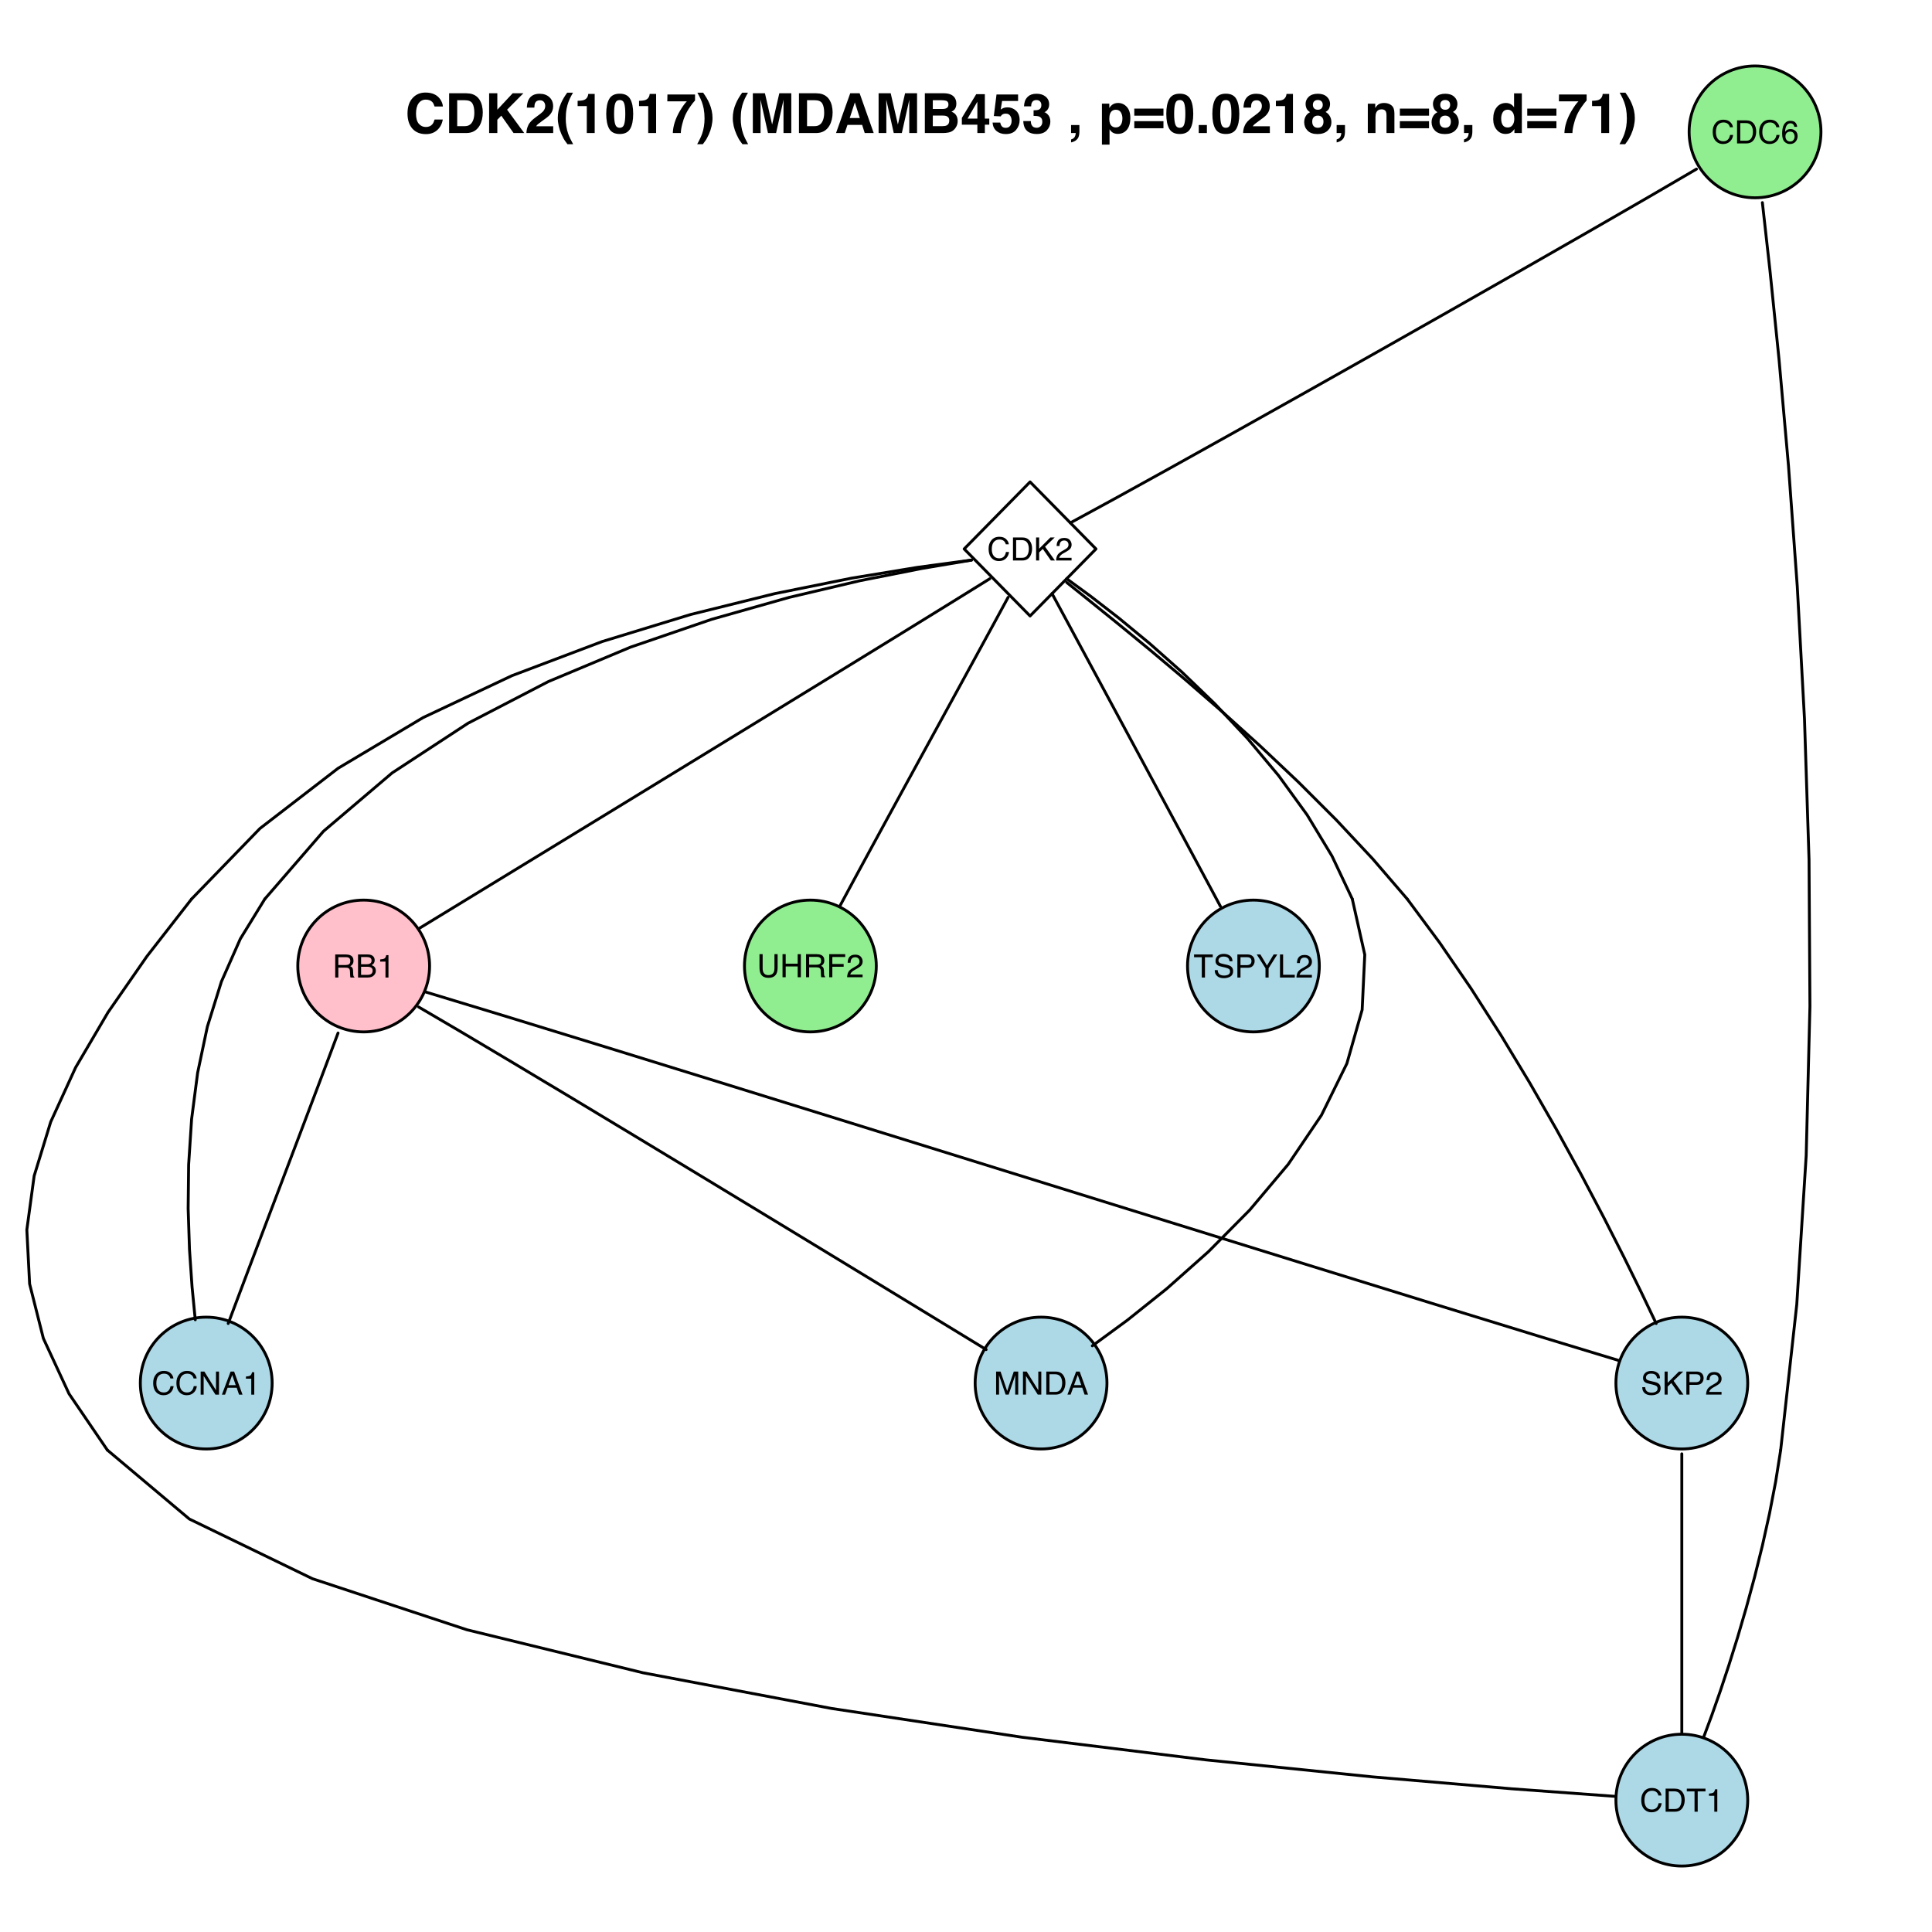 <?xml version="1.0" encoding="UTF-8"?>
<svg xmlns="http://www.w3.org/2000/svg" xmlns:xlink="http://www.w3.org/1999/xlink" width="504pt" height="504pt" viewBox="0 0 504 504" version="1.1">
<defs>
<g>
<symbol overflow="visible" id="glyph0-0">
<path style="stroke:none;" d="M 0.266 0 L 0.266 -6.016 L 5.047 -6.016 L 5.047 0 Z M 4.297 -0.75 L 4.297 -5.266 L 1.031 -5.266 L 1.031 -0.75 Z "/>
</symbol>
<symbol overflow="visible" id="glyph0-1">
<path style="stroke:none;" d="M 3.172 -6.188 C 3.93 -6.188 4.52 -5.984 4.938 -5.578 C 5.363 -5.18 5.602 -4.727 5.656 -4.219 L 4.859 -4.219 C 4.766 -4.602 4.582 -4.906 4.312 -5.125 C 4.039 -5.352 3.664 -5.469 3.188 -5.469 C 2.594 -5.469 2.113 -5.258 1.75 -4.844 C 1.383 -4.426 1.203 -3.789 1.203 -2.938 C 1.203 -2.227 1.363 -1.656 1.688 -1.219 C 2.02 -0.781 2.516 -0.562 3.172 -0.562 C 3.766 -0.562 4.223 -0.789 4.547 -1.25 C 4.711 -1.5 4.832 -1.82 4.906 -2.219 L 5.703 -2.219 C 5.629 -1.582 5.395 -1.051 5 -0.625 C 4.52 -0.102 3.875 0.156 3.062 0.156 C 2.363 0.156 1.781 -0.055 1.312 -0.484 C 0.688 -1.035 0.375 -1.898 0.375 -3.078 C 0.375 -3.961 0.609 -4.688 1.078 -5.25 C 1.578 -5.875 2.273 -6.188 3.172 -6.188 Z M 3.016 -6.188 Z "/>
</symbol>
<symbol overflow="visible" id="glyph0-2">
<path style="stroke:none;" d="M 2.953 -0.703 C 3.223 -0.703 3.445 -0.727 3.625 -0.781 C 3.945 -0.883 4.207 -1.086 4.406 -1.391 C 4.57 -1.641 4.688 -1.953 4.75 -2.328 C 4.789 -2.555 4.812 -2.77 4.812 -2.969 C 4.812 -3.707 4.66 -4.281 4.359 -4.688 C 4.066 -5.102 3.594 -5.312 2.938 -5.312 L 1.5 -5.312 L 1.5 -0.703 Z M 0.672 -6.016 L 3.109 -6.016 C 3.941 -6.016 4.586 -5.723 5.047 -5.141 C 5.453 -4.609 5.656 -3.926 5.656 -3.094 C 5.656 -2.457 5.535 -1.883 5.297 -1.375 C 4.867 -0.457 4.141 0 3.109 0 L 0.672 0 Z "/>
</symbol>
<symbol overflow="visible" id="glyph0-3">
<path style="stroke:none;" d="M 2.453 -5.891 C 3.109 -5.891 3.566 -5.719 3.828 -5.375 C 4.086 -5.039 4.219 -4.691 4.219 -4.328 L 3.484 -4.328 C 3.441 -4.555 3.375 -4.738 3.281 -4.875 C 3.094 -5.125 2.82 -5.25 2.469 -5.25 C 2.051 -5.25 1.723 -5.055 1.484 -4.672 C 1.242 -4.285 1.109 -3.738 1.078 -3.031 C 1.242 -3.281 1.457 -3.469 1.719 -3.594 C 1.945 -3.695 2.207 -3.75 2.5 -3.75 C 2.988 -3.75 3.414 -3.594 3.781 -3.281 C 4.156 -2.969 4.344 -2.5 4.344 -1.875 C 4.344 -1.344 4.164 -0.867 3.812 -0.453 C 3.469 -0.047 2.973 0.156 2.328 0.156 C 1.785 0.156 1.312 -0.051 0.906 -0.469 C 0.508 -0.883 0.312 -1.586 0.312 -2.578 C 0.312 -3.305 0.398 -3.926 0.578 -4.438 C 0.922 -5.406 1.547 -5.891 2.453 -5.891 Z M 2.406 -0.5 C 2.789 -0.5 3.078 -0.629 3.266 -0.891 C 3.461 -1.148 3.562 -1.457 3.562 -1.812 C 3.562 -2.113 3.473 -2.398 3.297 -2.672 C 3.129 -2.941 2.816 -3.078 2.359 -3.078 C 2.047 -3.078 1.77 -2.973 1.531 -2.766 C 1.289 -2.555 1.172 -2.238 1.172 -1.812 C 1.172 -1.445 1.281 -1.133 1.5 -0.875 C 1.719 -0.625 2.02 -0.5 2.406 -0.5 Z "/>
</symbol>
<symbol overflow="visible" id="glyph0-4">
<path style="stroke:none;" d="M 0.641 -6.016 L 1.438 -6.016 L 1.438 -3.078 L 4.375 -6.016 L 5.5 -6.016 L 2.984 -3.594 L 5.562 0 L 4.5 0 L 2.391 -3.016 L 1.438 -2.094 L 1.438 0 L 0.641 0 Z "/>
</symbol>
<symbol overflow="visible" id="glyph0-5">
<path style="stroke:none;" d="M 0.266 0 C 0.285 -0.508 0.383 -0.945 0.562 -1.312 C 0.75 -1.688 1.109 -2.031 1.641 -2.344 L 2.422 -2.797 C 2.773 -2.992 3.023 -3.164 3.172 -3.312 C 3.391 -3.539 3.5 -3.801 3.5 -4.094 C 3.5 -4.438 3.395 -4.707 3.188 -4.906 C 2.988 -5.113 2.719 -5.219 2.375 -5.219 C 1.875 -5.219 1.523 -5.023 1.328 -4.641 C 1.223 -4.43 1.164 -4.145 1.156 -3.781 L 0.406 -3.781 C 0.414 -4.289 0.508 -4.707 0.688 -5.031 C 1.008 -5.602 1.57 -5.891 2.375 -5.891 C 3.051 -5.891 3.539 -5.707 3.844 -5.344 C 4.156 -4.977 4.312 -4.57 4.312 -4.125 C 4.312 -3.656 4.148 -3.254 3.828 -2.922 C 3.629 -2.734 3.285 -2.5 2.797 -2.219 L 2.234 -1.906 C 1.961 -1.758 1.754 -1.617 1.609 -1.484 C 1.328 -1.242 1.148 -0.984 1.078 -0.703 L 4.297 -0.703 L 4.297 0 Z "/>
</symbol>
<symbol overflow="visible" id="glyph0-6">
<path style="stroke:none;" d="M 3.438 -3.266 C 3.82 -3.266 4.125 -3.336 4.344 -3.484 C 4.562 -3.641 4.672 -3.914 4.672 -4.312 C 4.672 -4.75 4.52 -5.039 4.219 -5.188 C 4.051 -5.27 3.828 -5.312 3.547 -5.312 L 1.547 -5.312 L 1.547 -3.266 Z M 0.734 -6.016 L 3.516 -6.016 C 3.984 -6.016 4.363 -5.945 4.656 -5.812 C 5.219 -5.562 5.5 -5.086 5.5 -4.391 C 5.5 -4.035 5.426 -3.742 5.281 -3.516 C 5.133 -3.285 4.926 -3.098 4.656 -2.953 C 4.895 -2.859 5.07 -2.734 5.188 -2.578 C 5.301 -2.422 5.367 -2.172 5.391 -1.828 L 5.422 -1.016 C 5.422 -0.785 5.438 -0.613 5.469 -0.5 C 5.52 -0.312 5.609 -0.191 5.734 -0.141 L 5.734 0 L 4.734 0 C 4.703 -0.051 4.676 -0.117 4.656 -0.203 C 4.645 -0.285 4.633 -0.441 4.625 -0.672 L 4.578 -1.688 C 4.555 -2.07 4.41 -2.332 4.141 -2.469 C 3.984 -2.539 3.738 -2.578 3.406 -2.578 L 1.547 -2.578 L 1.547 0 L 0.734 0 Z "/>
</symbol>
<symbol overflow="visible" id="glyph0-7">
<path style="stroke:none;" d="M 2.906 -3.469 C 3.25 -3.469 3.516 -3.52 3.703 -3.625 C 4.004 -3.77 4.156 -4.035 4.156 -4.422 C 4.156 -4.816 3.992 -5.082 3.672 -5.219 C 3.492 -5.301 3.227 -5.344 2.875 -5.344 L 1.422 -5.344 L 1.422 -3.469 Z M 3.172 -0.703 C 3.672 -0.703 4.031 -0.844 4.25 -1.125 C 4.375 -1.312 4.438 -1.535 4.438 -1.797 C 4.438 -2.234 4.242 -2.531 3.859 -2.688 C 3.648 -2.77 3.375 -2.812 3.031 -2.812 L 1.422 -2.812 L 1.422 -0.703 Z M 0.625 -6.016 L 3.203 -6.016 C 3.91 -6.016 4.41 -5.805 4.703 -5.391 C 4.879 -5.141 4.969 -4.852 4.969 -4.531 C 4.969 -4.145 4.859 -3.832 4.641 -3.594 C 4.535 -3.469 4.375 -3.348 4.156 -3.234 C 4.469 -3.117 4.703 -2.988 4.859 -2.844 C 5.129 -2.582 5.266 -2.219 5.266 -1.75 C 5.266 -1.363 5.141 -1.016 4.891 -0.703 C 4.523 -0.234 3.945 0 3.156 0 L 0.625 0 Z "/>
</symbol>
<symbol overflow="visible" id="glyph0-8">
<path style="stroke:none;" d="M 0.797 -4.156 L 0.797 -4.719 C 1.336 -4.77 1.711 -4.852 1.922 -4.969 C 2.129 -5.094 2.285 -5.383 2.391 -5.844 L 2.969 -5.844 L 2.969 0 L 2.188 0 L 2.188 -4.156 Z "/>
</symbol>
<symbol overflow="visible" id="glyph0-9">
<path style="stroke:none;" d="M 0.625 -6.016 L 1.781 -6.016 L 3.516 -0.938 L 5.234 -6.016 L 6.391 -6.016 L 6.391 0 L 5.609 0 L 5.609 -3.547 C 5.609 -3.672 5.609 -3.875 5.609 -4.156 C 5.617 -4.445 5.625 -4.754 5.625 -5.078 L 3.906 0 L 3.109 0 L 1.375 -5.078 L 1.375 -4.891 C 1.375 -4.742 1.375 -4.52 1.375 -4.219 C 1.383 -3.914 1.391 -3.691 1.391 -3.547 L 1.391 0 L 0.625 0 Z "/>
</symbol>
<symbol overflow="visible" id="glyph0-10">
<path style="stroke:none;" d="M 0.641 -6.016 L 1.609 -6.016 L 4.641 -1.141 L 4.641 -6.016 L 5.422 -6.016 L 5.422 0 L 4.5 0 L 1.422 -4.875 L 1.422 0 L 0.641 0 Z M 2.969 -6.016 Z "/>
</symbol>
<symbol overflow="visible" id="glyph0-11">
<path style="stroke:none;" d="M 3.734 -2.469 L 2.812 -5.125 L 1.844 -2.469 Z M 2.391 -6.016 L 3.312 -6.016 L 5.5 0 L 4.594 0 L 3.984 -1.797 L 1.609 -1.797 L 0.953 0 L 0.125 0 Z M 2.812 -6.016 Z "/>
</symbol>
<symbol overflow="visible" id="glyph0-12">
<path style="stroke:none;" d="M 1.172 -1.938 C 1.191 -1.602 1.27 -1.328 1.406 -1.109 C 1.676 -0.711 2.156 -0.516 2.844 -0.516 C 3.145 -0.516 3.422 -0.555 3.672 -0.641 C 4.16 -0.805 4.406 -1.109 4.406 -1.547 C 4.406 -1.879 4.301 -2.113 4.094 -2.25 C 3.895 -2.383 3.57 -2.504 3.125 -2.609 L 2.312 -2.797 C 1.781 -2.91 1.406 -3.039 1.188 -3.188 C 0.801 -3.438 0.609 -3.812 0.609 -4.312 C 0.609 -4.852 0.797 -5.297 1.172 -5.641 C 1.547 -5.992 2.07 -6.172 2.75 -6.172 C 3.383 -6.172 3.922 -6.016 4.359 -5.703 C 4.805 -5.398 5.031 -4.914 5.031 -4.25 L 4.266 -4.25 C 4.223 -4.57 4.133 -4.82 4 -5 C 3.75 -5.312 3.328 -5.469 2.734 -5.469 C 2.254 -5.469 1.906 -5.363 1.688 -5.156 C 1.477 -4.957 1.375 -4.723 1.375 -4.453 C 1.375 -4.16 1.5 -3.945 1.75 -3.812 C 1.906 -3.719 2.27 -3.609 2.844 -3.484 L 3.688 -3.297 C 4.094 -3.203 4.406 -3.07 4.625 -2.906 C 5.008 -2.625 5.203 -2.219 5.203 -1.688 C 5.203 -1.02 4.957 -0.539 4.469 -0.25 C 3.988 0.031 3.426 0.172 2.781 0.172 C 2.031 0.172 1.445 -0.016 1.031 -0.391 C 0.602 -0.773 0.395 -1.289 0.406 -1.938 Z M 2.812 -6.188 Z "/>
</symbol>
<symbol overflow="visible" id="glyph0-13">
<path style="stroke:none;" d="M 0.719 -6.016 L 3.422 -6.016 C 3.961 -6.016 4.395 -5.863 4.719 -5.562 C 5.051 -5.258 5.219 -4.836 5.219 -4.297 C 5.219 -3.828 5.066 -3.414 4.766 -3.062 C 4.473 -2.719 4.023 -2.547 3.422 -2.547 L 1.531 -2.547 L 1.531 0 L 0.719 0 Z M 4.391 -4.297 C 4.391 -4.734 4.223 -5.031 3.891 -5.188 C 3.711 -5.27 3.469 -5.312 3.156 -5.312 L 1.531 -5.312 L 1.531 -3.234 L 3.156 -3.234 C 3.52 -3.234 3.816 -3.312 4.047 -3.469 C 4.273 -3.625 4.391 -3.898 4.391 -4.297 Z "/>
</symbol>
<symbol overflow="visible" id="glyph0-14">
<path style="stroke:none;" d="M 5.016 -6.016 L 5.016 -5.297 L 2.984 -5.297 L 2.984 0 L 2.156 0 L 2.156 -5.297 L 0.141 -5.297 L 0.141 -6.016 Z "/>
</symbol>
<symbol overflow="visible" id="glyph0-15">
<path style="stroke:none;" d="M 1.531 -6.016 L 1.531 -2.297 C 1.531 -1.859 1.609 -1.492 1.766 -1.203 C 2.016 -0.766 2.426 -0.547 3 -0.547 C 3.688 -0.547 4.156 -0.785 4.406 -1.266 C 4.539 -1.516 4.609 -1.859 4.609 -2.297 L 4.609 -6.016 L 5.438 -6.016 L 5.438 -2.641 C 5.438 -1.898 5.336 -1.332 5.141 -0.938 C 4.773 -0.207 4.082 0.156 3.062 0.156 C 2.051 0.156 1.363 -0.207 1 -0.938 C 0.801 -1.332 0.703 -1.898 0.703 -2.641 L 0.703 -6.016 Z M 3.062 -6.016 Z "/>
</symbol>
<symbol overflow="visible" id="glyph0-16">
<path style="stroke:none;" d="M 0.656 -6.016 L 1.484 -6.016 L 1.484 -3.531 L 4.609 -3.531 L 4.609 -6.016 L 5.438 -6.016 L 5.438 0 L 4.609 0 L 4.609 -2.812 L 1.484 -2.812 L 1.484 0 L 0.656 0 Z "/>
</symbol>
<symbol overflow="visible" id="glyph0-17">
<path style="stroke:none;" d="M 0.719 -6.016 L 4.891 -6.016 L 4.891 -5.281 L 1.531 -5.281 L 1.531 -3.453 L 4.484 -3.453 L 4.484 -2.734 L 1.531 -2.734 L 1.531 0 L 0.719 0 Z "/>
</symbol>
<symbol overflow="visible" id="glyph0-18">
<path style="stroke:none;" d="M 0.172 -6.016 L 1.125 -6.016 L 2.844 -3.125 L 4.578 -6.016 L 5.531 -6.016 L 3.266 -2.422 L 3.266 0 L 2.453 0 L 2.453 -2.422 Z M 2.859 -6.016 Z "/>
</symbol>
<symbol overflow="visible" id="glyph0-19">
<path style="stroke:none;" d="M 0.641 -6.016 L 1.453 -6.016 L 1.453 -0.719 L 4.5 -0.719 L 4.5 0 L 0.641 0 Z "/>
</symbol>
<symbol overflow="visible" id="glyph1-0">
<path style="stroke:none;" d="M 1.078 0 L 1.078 -10.375 L 9.438 -10.375 L 9.438 0 Z M 8.141 -1.297 L 8.141 -9.078 L 2.375 -9.078 L 2.375 -1.297 Z "/>
</symbol>
<symbol overflow="visible" id="glyph1-1">
<path style="stroke:none;" d="M 0.641 -5.094 C 0.641 -6.906 1.129 -8.301 2.109 -9.281 C 2.953 -10.133 4.023 -10.562 5.328 -10.562 C 7.066 -10.562 8.344 -9.988 9.156 -8.844 C 9.594 -8.207 9.832 -7.566 9.875 -6.922 L 7.703 -6.922 C 7.555 -7.41 7.375 -7.785 7.156 -8.047 C 6.758 -8.492 6.176 -8.719 5.406 -8.719 C 4.625 -8.719 4.004 -8.398 3.547 -7.766 C 3.086 -7.129 2.859 -6.227 2.859 -5.062 C 2.859 -3.895 3.098 -3.02 3.578 -2.438 C 4.066 -1.863 4.68 -1.578 5.422 -1.578 C 6.18 -1.578 6.758 -1.828 7.156 -2.328 C 7.375 -2.598 7.555 -3 7.703 -3.531 L 9.844 -3.531 C 9.656 -2.406 9.176 -1.488 8.406 -0.781 C 7.633 -0.07 6.645 0.281 5.438 0.281 C 3.945 0.281 2.773 -0.191 1.922 -1.141 C 1.066 -2.109 0.641 -3.426 0.641 -5.094 Z M 5.266 -10.688 Z "/>
</symbol>
<symbol overflow="visible" id="glyph1-2">
<path style="stroke:none;" d="M 3.203 -8.562 L 3.203 -1.797 L 5.203 -1.797 C 6.223 -1.797 6.938 -2.301 7.344 -3.312 C 7.562 -3.863 7.672 -4.523 7.672 -5.297 C 7.672 -6.348 7.504 -7.156 7.172 -7.719 C 6.836 -8.281 6.18 -8.562 5.203 -8.562 Z M 5.562 -10.375 C 6.207 -10.363 6.742 -10.285 7.172 -10.141 C 7.898 -9.898 8.488 -9.461 8.938 -8.828 C 9.289 -8.305 9.535 -7.742 9.672 -7.141 C 9.805 -6.547 9.875 -5.977 9.875 -5.438 C 9.875 -4.062 9.598 -2.895 9.047 -1.938 C 8.285 -0.645 7.125 0 5.562 0 L 1.094 0 L 1.094 -10.375 Z "/>
</symbol>
<symbol overflow="visible" id="glyph1-3">
<path style="stroke:none;" d="M 1.125 -10.375 L 3.266 -10.375 L 3.266 -6.094 L 7.266 -10.375 L 10.062 -10.375 L 5.812 -6.094 L 10.281 0 L 7.5 0 L 4.297 -4.531 L 3.266 -3.469 L 3.266 0 L 1.125 0 Z "/>
</symbol>
<symbol overflow="visible" id="glyph1-4">
<path style="stroke:none;" d="M 0.453 0 C 0.473 -0.727 0.629 -1.395 0.922 -2 C 1.203 -2.688 1.879 -3.41 2.953 -4.172 C 3.867 -4.828 4.461 -5.297 4.734 -5.578 C 5.148 -6.023 5.359 -6.516 5.359 -7.047 C 5.359 -7.484 5.238 -7.844 5 -8.125 C 4.77 -8.406 4.43 -8.547 3.984 -8.547 C 3.367 -8.547 2.953 -8.32 2.734 -7.875 C 2.609 -7.613 2.535 -7.195 2.516 -6.625 L 0.562 -6.625 C 0.594 -7.488 0.75 -8.188 1.031 -8.719 C 1.57 -9.738 2.523 -10.25 3.891 -10.25 C 4.961 -10.25 5.816 -9.945 6.453 -9.344 C 7.098 -8.75 7.422 -7.961 7.422 -6.984 C 7.422 -6.223 7.191 -5.551 6.734 -4.969 C 6.441 -4.57 5.957 -4.141 5.281 -3.672 L 4.484 -3.094 C 3.984 -2.738 3.641 -2.477 3.453 -2.312 C 3.266 -2.156 3.109 -1.973 2.984 -1.766 L 7.438 -1.766 L 7.438 0 Z "/>
</symbol>
<symbol overflow="visible" id="glyph1-5">
<path style="stroke:none;" d="M 1.453 -7.75 C 1.816 -8.613 2.359 -9.539 3.078 -10.531 L 4.594 -10.531 L 4.156 -9.75 C 3.562 -8.664 3.148 -7.531 2.922 -6.344 C 2.773 -5.562 2.703 -4.711 2.703 -3.797 C 2.703 -2.359 2.91 -1.039 3.328 0.156 C 3.566 0.875 4 1.789 4.625 2.906 L 3.141 2.906 L 2.641 2.219 C 2.316 1.812 1.973 1.195 1.609 0.375 C 0.953 -1.082 0.625 -2.516 0.625 -3.922 C 0.625 -5.211 0.898 -6.488 1.453 -7.75 Z "/>
</symbol>
<symbol overflow="visible" id="glyph1-6">
<path style="stroke:none;" d="M 1 -7.031 L 1 -8.406 C 1.633 -8.426 2.078 -8.469 2.328 -8.531 C 2.734 -8.613 3.062 -8.789 3.312 -9.062 C 3.488 -9.238 3.617 -9.484 3.703 -9.797 C 3.754 -9.973 3.781 -10.109 3.781 -10.203 L 5.453 -10.203 L 5.453 0 L 3.391 0 L 3.391 -7.031 Z "/>
</symbol>
<symbol overflow="visible" id="glyph1-7">
<path style="stroke:none;" d="M 2.5 -5 C 2.5 -3.832 2.594 -2.938 2.781 -2.312 C 2.977 -1.688 3.375 -1.375 3.969 -1.375 C 4.562 -1.375 4.953 -1.688 5.141 -2.312 C 5.328 -2.938 5.422 -3.832 5.422 -5 C 5.422 -6.227 5.328 -7.133 5.141 -7.719 C 4.953 -8.312 4.562 -8.609 3.969 -8.609 C 3.375 -8.609 2.977 -8.312 2.781 -7.719 C 2.594 -7.133 2.5 -6.227 2.5 -5 Z M 3.969 -10.266 C 5.27 -10.266 6.18 -9.805 6.703 -8.891 C 7.223 -7.984 7.484 -6.688 7.484 -5 C 7.484 -3.312 7.223 -2.016 6.703 -1.109 C 6.18 -0.203 5.27 0.25 3.969 0.25 C 2.664 0.25 1.754 -0.203 1.234 -1.109 C 0.711 -2.016 0.453 -3.312 0.453 -5 C 0.453 -6.688 0.711 -7.984 1.234 -8.891 C 1.754 -9.805 2.664 -10.266 3.969 -10.266 Z "/>
</symbol>
<symbol overflow="visible" id="glyph1-8">
<path style="stroke:none;" d="M 7.594 -8.5 C 7.289 -8.195 6.875 -7.664 6.344 -6.906 C 5.812 -6.156 5.363 -5.379 5 -4.578 C 4.719 -3.941 4.461 -3.164 4.234 -2.25 C 4.004 -1.332 3.891 -0.582 3.891 0 L 1.797 0 C 1.859 -1.832 2.461 -3.734 3.609 -5.703 C 4.336 -6.93 4.953 -7.785 5.453 -8.266 L 0.359 -8.266 L 0.391 -10.062 L 7.594 -10.062 Z "/>
</symbol>
<symbol overflow="visible" id="glyph1-9">
<path style="stroke:none;" d="M 1.688 -10.531 C 2.406 -9.539 2.945 -8.613 3.312 -7.75 C 3.863 -6.488 4.141 -5.211 4.141 -3.922 C 4.141 -2.516 3.816 -1.082 3.172 0.375 C 2.797 1.195 2.445 1.812 2.125 2.219 L 1.625 2.906 L 0.141 2.906 C 0.766 1.789 1.195 0.875 1.438 0.156 C 1.852 -1.039 2.062 -2.359 2.062 -3.797 C 2.062 -4.711 1.988 -5.562 1.844 -6.344 C 1.613 -7.531 1.203 -8.664 0.609 -9.75 L 0.188 -10.531 Z "/>
</symbol>
<symbol overflow="visible" id="glyph1-10">
<path style="stroke:none;" d=""/>
</symbol>
<symbol overflow="visible" id="glyph1-11">
<path style="stroke:none;" d="M 7.969 -10.375 L 11.094 -10.375 L 11.094 0 L 9.062 0 L 9.062 -7.016 C 9.062 -7.211 9.062 -7.492 9.062 -7.859 C 9.07 -8.223 9.078 -8.504 9.078 -8.703 L 7.125 0 L 5.016 0 L 3.062 -8.703 C 3.062 -8.504 3.062 -8.223 3.062 -7.859 C 3.07 -7.492 3.078 -7.211 3.078 -7.016 L 3.078 0 L 1.062 0 L 1.062 -10.375 L 4.219 -10.375 L 6.094 -2.219 Z "/>
</symbol>
<symbol overflow="visible" id="glyph1-12">
<path style="stroke:none;" d="M 3.938 -3.922 L 6.562 -3.922 L 5.266 -8 Z M 4.062 -10.375 L 6.516 -10.375 L 10.188 0 L 7.844 0 L 7.172 -2.125 L 3.344 -2.125 L 2.625 0 L 0.359 0 Z M 5.281 -10.375 Z "/>
</symbol>
<symbol overflow="visible" id="glyph1-13">
<path style="stroke:none;" d="M 3.203 -8.562 L 3.203 -6.281 L 5.75 -6.281 C 6.195 -6.281 6.562 -6.363 6.844 -6.531 C 7.133 -6.707 7.281 -7.016 7.281 -7.453 C 7.281 -7.93 7.094 -8.25 6.719 -8.406 C 6.395 -8.508 5.984 -8.562 5.484 -8.562 Z M 3.203 -4.562 L 3.203 -1.797 L 5.75 -1.797 C 6.195 -1.797 6.551 -1.859 6.812 -1.984 C 7.27 -2.211 7.5 -2.645 7.5 -3.281 C 7.5 -3.82 7.273 -4.191 6.828 -4.391 C 6.578 -4.504 6.227 -4.562 5.781 -4.562 Z M 6.172 -10.375 C 7.441 -10.352 8.344 -9.984 8.875 -9.266 C 9.188 -8.828 9.344 -8.301 9.344 -7.688 C 9.344 -7.051 9.188 -6.539 8.875 -6.156 C 8.695 -5.938 8.43 -5.738 8.078 -5.562 C 8.609 -5.375 9.008 -5.07 9.281 -4.656 C 9.551 -4.238 9.688 -3.727 9.688 -3.125 C 9.688 -2.508 9.531 -1.961 9.219 -1.484 C 9.02 -1.148 8.773 -0.875 8.484 -0.656 C 8.148 -0.406 7.754 -0.234 7.297 -0.141 C 6.848 -0.047 6.359 0 5.828 0 L 1.125 0 L 1.125 -10.375 Z "/>
</symbol>
<symbol overflow="visible" id="glyph1-14">
<path style="stroke:none;" d="M 7.531 -2.188 L 6.375 -2.188 L 6.375 0 L 4.422 0 L 4.422 -2.188 L 0.375 -2.188 L 0.375 -3.953 L 4.125 -10.141 L 6.375 -10.141 L 6.375 -3.766 L 7.531 -3.766 Z M 4.422 -3.766 L 4.422 -8.172 L 1.859 -3.766 Z "/>
</symbol>
<symbol overflow="visible" id="glyph1-15">
<path style="stroke:none;" d="M 2.375 -2.734 C 2.457 -2.297 2.609 -1.957 2.828 -1.719 C 3.055 -1.477 3.383 -1.359 3.812 -1.359 C 4.312 -1.359 4.691 -1.531 4.953 -1.875 C 5.211 -2.227 5.344 -2.672 5.344 -3.203 C 5.344 -3.723 5.219 -4.16 4.969 -4.516 C 4.727 -4.879 4.352 -5.062 3.844 -5.062 C 3.594 -5.062 3.379 -5.031 3.203 -4.969 C 2.891 -4.852 2.656 -4.645 2.5 -4.344 L 0.703 -4.438 L 1.406 -10.062 L 7.031 -10.062 L 7.031 -8.359 L 2.859 -8.359 L 2.5 -6.141 C 2.812 -6.336 3.051 -6.469 3.219 -6.531 C 3.508 -6.645 3.863 -6.703 4.281 -6.703 C 5.125 -6.703 5.859 -6.414 6.484 -5.844 C 7.117 -5.281 7.438 -4.457 7.438 -3.375 C 7.438 -2.426 7.133 -1.582 6.531 -0.844 C 5.926 -0.102 5.02 0.266 3.812 0.266 C 2.844 0.266 2.047 0.004 1.422 -0.516 C 0.797 -1.035 0.445 -1.773 0.375 -2.734 Z "/>
</symbol>
<symbol overflow="visible" id="glyph1-16">
<path style="stroke:none;" d="M 2.344 -3.125 C 2.344 -2.719 2.41 -2.383 2.547 -2.125 C 2.785 -1.625 3.227 -1.375 3.875 -1.375 C 4.27 -1.375 4.613 -1.508 4.906 -1.781 C 5.195 -2.051 5.344 -2.441 5.344 -2.953 C 5.344 -3.617 5.07 -4.066 4.531 -4.297 C 4.219 -4.422 3.727 -4.484 3.062 -4.484 L 3.062 -5.922 C 3.719 -5.93 4.176 -5.992 4.438 -6.109 C 4.875 -6.305 5.094 -6.703 5.094 -7.297 C 5.094 -7.691 4.977 -8.008 4.75 -8.25 C 4.531 -8.488 4.211 -8.609 3.797 -8.609 C 3.328 -8.609 2.977 -8.457 2.75 -8.156 C 2.531 -7.863 2.426 -7.469 2.438 -6.969 L 0.562 -6.969 C 0.582 -7.469 0.672 -7.945 0.828 -8.406 C 0.984 -8.801 1.238 -9.172 1.594 -9.516 C 1.852 -9.754 2.164 -9.938 2.531 -10.062 C 2.895 -10.188 3.336 -10.25 3.859 -10.25 C 4.836 -10.25 5.625 -9.992 6.219 -9.484 C 6.82 -8.984 7.125 -8.312 7.125 -7.469 C 7.125 -6.863 6.941 -6.352 6.578 -5.938 C 6.359 -5.688 6.125 -5.516 5.875 -5.422 C 6.062 -5.422 6.328 -5.258 6.672 -4.938 C 7.18 -4.469 7.438 -3.82 7.438 -3 C 7.438 -2.133 7.133 -1.375 6.531 -0.719 C 5.938 -0.07 5.055 0.25 3.891 0.25 C 2.441 0.25 1.438 -0.219 0.875 -1.156 C 0.57 -1.656 0.406 -2.312 0.375 -3.125 Z "/>
</symbol>
<symbol overflow="visible" id="glyph1-17">
<path style="stroke:none;" d="M 0.828 1.672 C 1.234 1.555 1.531 1.363 1.719 1.094 C 1.906 0.832 2.016 0.469 2.047 0 L 0.828 0 L 0.828 -2.094 L 3 -2.094 L 3 -0.281 C 3 0.039 2.957 0.375 2.875 0.719 C 2.789 1.062 2.633 1.363 2.406 1.625 C 2.156 1.895 1.859 2.098 1.516 2.234 C 1.18 2.367 0.953 2.438 0.828 2.438 Z "/>
</symbol>
<symbol overflow="visible" id="glyph1-18">
<path style="stroke:none;" d="M 6.219 -3.828 C 6.219 -4.422 6.082 -4.941 5.812 -5.391 C 5.539 -5.848 5.102 -6.078 4.5 -6.078 C 3.77 -6.078 3.27 -5.734 3 -5.047 C 2.863 -4.68 2.797 -4.219 2.797 -3.656 C 2.797 -2.77 3.031 -2.145 3.5 -1.781 C 3.781 -1.57 4.113 -1.469 4.5 -1.469 C 5.062 -1.469 5.488 -1.68 5.781 -2.109 C 6.07 -2.535 6.219 -3.109 6.219 -3.828 Z M 5.078 -7.844 C 5.973 -7.844 6.727 -7.508 7.344 -6.844 C 7.969 -6.188 8.281 -5.219 8.281 -3.938 C 8.281 -2.582 7.977 -1.551 7.375 -0.844 C 6.77 -0.133 5.988 0.219 5.031 0.219 C 4.414 0.219 3.91 0.066 3.516 -0.234 C 3.285 -0.41 3.066 -0.66 2.859 -0.984 L 2.859 3.016 L 0.875 3.016 L 0.875 -7.672 L 2.797 -7.672 L 2.797 -6.531 C 3.016 -6.863 3.242 -7.129 3.484 -7.328 C 3.93 -7.672 4.461 -7.844 5.078 -7.844 Z "/>
</symbol>
<symbol overflow="visible" id="glyph1-19">
<path style="stroke:none;" d="M 8.125 -6.375 L 8.125 -4.531 L 0.516 -4.531 L 0.516 -6.375 Z M 8.125 -3.094 L 8.125 -1.25 L 0.516 -1.25 L 0.516 -3.094 Z "/>
</symbol>
<symbol overflow="visible" id="glyph1-20">
<path style="stroke:none;" d="M 0.906 -2.094 L 3.031 -2.094 L 3.031 0 L 0.906 0 Z "/>
</symbol>
<symbol overflow="visible" id="glyph1-21">
<path style="stroke:none;" d="M 2.469 -2.969 C 2.469 -2.457 2.598 -2.062 2.859 -1.781 C 3.117 -1.508 3.477 -1.375 3.938 -1.375 C 4.395 -1.375 4.754 -1.508 5.016 -1.781 C 5.273 -2.062 5.406 -2.457 5.406 -2.969 C 5.406 -3.488 5.27 -3.879 5 -4.141 C 4.738 -4.41 4.383 -4.547 3.938 -4.547 C 3.477 -4.547 3.117 -4.41 2.859 -4.141 C 2.598 -3.879 2.469 -3.488 2.469 -2.969 Z M 0.375 -2.828 C 0.375 -3.398 0.504 -3.914 0.766 -4.375 C 1.023 -4.844 1.406 -5.195 1.906 -5.438 C 1.414 -5.758 1.098 -6.109 0.953 -6.484 C 0.805 -6.867 0.734 -7.227 0.734 -7.562 C 0.734 -8.312 1.008 -8.945 1.562 -9.469 C 2.125 -9.988 2.914 -10.25 3.938 -10.25 C 4.945 -10.25 5.727 -9.988 6.281 -9.469 C 6.844 -8.945 7.125 -8.312 7.125 -7.562 C 7.125 -7.227 7.051 -6.867 6.906 -6.484 C 6.758 -6.109 6.441 -5.781 5.953 -5.5 C 6.453 -5.219 6.828 -4.844 7.078 -4.375 C 7.336 -3.914 7.469 -3.398 7.469 -2.828 C 7.469 -1.973 7.148 -1.242 6.516 -0.641 C 5.879 -0.035 4.988 0.266 3.844 0.266 C 2.707 0.266 1.844 -0.035 1.25 -0.641 C 0.664 -1.242 0.375 -1.973 0.375 -2.828 Z M 2.641 -7.344 C 2.641 -6.969 2.754 -6.66 2.984 -6.422 C 3.211 -6.191 3.531 -6.078 3.938 -6.078 C 4.344 -6.078 4.656 -6.191 4.875 -6.422 C 5.102 -6.66 5.219 -6.969 5.219 -7.344 C 5.219 -7.75 5.102 -8.062 4.875 -8.281 C 4.656 -8.508 4.344 -8.625 3.938 -8.625 C 3.531 -8.625 3.211 -8.508 2.984 -8.281 C 2.754 -8.062 2.641 -7.75 2.641 -7.344 Z "/>
</symbol>
<symbol overflow="visible" id="glyph1-22">
<path style="stroke:none;" d="M 5.188 -7.844 C 5.977 -7.844 6.625 -7.633 7.125 -7.219 C 7.633 -6.812 7.891 -6.125 7.891 -5.156 L 7.891 0 L 5.828 0 L 5.828 -4.656 C 5.828 -5.062 5.773 -5.375 5.672 -5.594 C 5.473 -5.988 5.098 -6.188 4.547 -6.188 C 3.867 -6.188 3.398 -5.895 3.141 -5.312 C 3.016 -5.008 2.953 -4.625 2.953 -4.156 L 2.953 0 L 0.953 0 L 0.953 -7.656 L 2.891 -7.656 L 2.891 -6.531 C 3.141 -6.926 3.379 -7.211 3.609 -7.391 C 4.023 -7.691 4.551 -7.844 5.188 -7.844 Z M 4.453 -7.875 Z "/>
</symbol>
<symbol overflow="visible" id="glyph1-23">
<path style="stroke:none;" d="M 3.766 -7.844 C 4.223 -7.844 4.633 -7.738 5 -7.531 C 5.363 -7.332 5.656 -7.055 5.875 -6.703 L 5.875 -10.359 L 7.906 -10.359 L 7.906 0 L 5.969 0 L 5.969 -1.062 C 5.676 -0.602 5.348 -0.27 4.984 -0.062 C 4.617 0.133 4.164 0.234 3.625 0.234 C 2.727 0.234 1.973 -0.125 1.359 -0.844 C 0.742 -1.57 0.438 -2.504 0.438 -3.641 C 0.438 -4.941 0.738 -5.969 1.344 -6.719 C 1.945 -7.469 2.754 -7.844 3.766 -7.844 Z M 4.203 -1.453 C 4.766 -1.453 5.191 -1.66 5.484 -2.078 C 5.785 -2.504 5.938 -3.051 5.938 -3.719 C 5.938 -4.656 5.695 -5.328 5.219 -5.734 C 4.938 -5.973 4.602 -6.094 4.219 -6.094 C 3.625 -6.094 3.191 -5.867 2.922 -5.422 C 2.648 -4.984 2.516 -4.438 2.516 -3.781 C 2.516 -3.07 2.648 -2.504 2.922 -2.078 C 3.203 -1.66 3.629 -1.453 4.203 -1.453 Z "/>
</symbol>
</g>
</defs>
<g id="surface26783">
<rect x="0" y="0" width="504" height="504" style="fill:rgb(100%,100%,100%);fill-opacity:1;stroke:none;"/>
<path style="fill-rule:nonzero;fill:rgb(56.471%,93.333%,56.471%);fill-opacity:1;stroke-width:0.75;stroke-linecap:round;stroke-linejoin:round;stroke:rgb(0%,0%,0%);stroke-opacity:1;stroke-miterlimit:10;" d="M 475.031 34.398 C 475.031 43.895 467.332 51.594 457.84 51.594 C 448.344 51.594 440.645 43.895 440.645 34.398 C 440.645 24.906 448.344 17.207 457.84 17.207 C 467.332 17.207 475.031 24.906 475.031 34.398 "/>
<path style="fill-rule:nonzero;fill:rgb(100%,75.294%,79.608%);fill-opacity:1;stroke-width:0.75;stroke-linecap:round;stroke-linejoin:round;stroke:rgb(0%,0%,0%);stroke-opacity:1;stroke-miterlimit:10;" d="M 112.066 252 C 112.066 261.496 104.371 269.191 94.875 269.191 C 85.379 269.191 77.684 261.496 77.684 252 C 77.684 242.504 85.379 234.809 94.875 234.809 C 104.371 234.809 112.066 242.504 112.066 252 "/>
<path style="fill-rule:nonzero;fill:rgb(67.843%,84.706%,90.196%);fill-opacity:1;stroke-width:0.75;stroke-linecap:round;stroke-linejoin:round;stroke:rgb(0%,0%,0%);stroke-opacity:1;stroke-miterlimit:10;" d="M 288.773 360.801 C 288.773 370.297 281.078 377.992 271.582 377.992 C 262.086 377.992 254.387 370.297 254.387 360.801 C 254.387 351.305 262.086 343.605 271.582 343.605 C 281.078 343.605 288.773 351.305 288.773 360.801 "/>
<path style="fill-rule:nonzero;fill:rgb(67.843%,84.706%,90.196%);fill-opacity:1;stroke-width:0.75;stroke-linecap:round;stroke-linejoin:round;stroke:rgb(0%,0%,0%);stroke-opacity:1;stroke-miterlimit:10;" d="M 455.93 360.801 C 455.93 370.297 448.23 377.992 438.734 377.992 C 429.238 377.992 421.543 370.297 421.543 360.801 C 421.543 351.305 429.238 343.605 438.734 343.605 C 448.23 343.605 455.93 351.305 455.93 360.801 "/>
<path style="fill-rule:nonzero;fill:rgb(67.843%,84.706%,90.196%);fill-opacity:1;stroke-width:0.75;stroke-linecap:round;stroke-linejoin:round;stroke:rgb(0%,0%,0%);stroke-opacity:1;stroke-miterlimit:10;" d="M 70.996 360.801 C 70.996 370.297 63.297 377.992 53.805 377.992 C 44.309 377.992 36.609 370.297 36.609 360.801 C 36.609 351.305 44.309 343.605 53.805 343.605 C 63.297 343.605 70.996 351.305 70.996 360.801 "/>
<path style="fill-rule:nonzero;fill:rgb(67.843%,84.706%,90.196%);fill-opacity:1;stroke-width:0.75;stroke-linecap:round;stroke-linejoin:round;stroke:rgb(0%,0%,0%);stroke-opacity:1;stroke-miterlimit:10;" d="M 455.93 469.602 C 455.93 479.094 448.23 486.793 438.734 486.793 C 429.238 486.793 421.543 479.094 421.543 469.602 C 421.543 460.105 429.238 452.406 438.734 452.406 C 448.23 452.406 455.93 460.105 455.93 469.602 "/>
<path style="fill-rule:nonzero;fill:rgb(56.471%,93.333%,56.471%);fill-opacity:1;stroke-width:0.75;stroke-linecap:round;stroke-linejoin:round;stroke:rgb(0%,0%,0%);stroke-opacity:1;stroke-miterlimit:10;" d="M 228.598 252 C 228.598 261.496 220.902 269.191 211.406 269.191 C 201.91 269.191 194.211 261.496 194.211 252 C 194.211 242.504 201.91 234.809 211.406 234.809 C 220.902 234.809 228.598 242.504 228.598 252 "/>
<path style="fill-rule:nonzero;fill:rgb(67.843%,84.706%,90.196%);fill-opacity:1;stroke-width:0.75;stroke-linecap:round;stroke-linejoin:round;stroke:rgb(0%,0%,0%);stroke-opacity:1;stroke-miterlimit:10;" d="M 344.172 252 C 344.172 261.496 336.477 269.191 326.98 269.191 C 317.484 269.191 309.789 261.496 309.789 252 C 309.789 242.504 317.484 234.809 326.98 234.809 C 336.477 234.809 344.172 242.504 344.172 252 "/>
<path style="fill:none;stroke-width:0.75;stroke-linecap:round;stroke-linejoin:round;stroke:rgb(0%,0%,0%);stroke-opacity:1;stroke-miterlimit:10;" d="M 251.523 143.199 L 268.715 125.715 L 285.91 143.199 L 268.715 160.688 L 251.523 143.199 "/>
<g style="fill:rgb(0%,0%,0%);fill-opacity:1;">
  <use xlink:href="#glyph0-1" x="446.418" y="37.414"/>
  <use xlink:href="#glyph0-2" x="452.477" y="37.414"/>
  <use xlink:href="#glyph0-1" x="458.537" y="37.414"/>
  <use xlink:href="#glyph0-3" x="464.596" y="37.414"/>
</g>
<g style="fill:rgb(0%,0%,0%);fill-opacity:1;">
  <use xlink:href="#glyph0-1" x="257.523" y="146.215"/>
  <use xlink:href="#glyph0-2" x="263.583" y="146.215"/>
  <use xlink:href="#glyph0-4" x="269.642" y="146.215"/>
  <use xlink:href="#glyph0-5" x="275.239" y="146.215"/>
</g>
<g style="fill:rgb(0%,0%,0%);fill-opacity:1;">
  <use xlink:href="#glyph0-6" x="86.715" y="255.008"/>
  <use xlink:href="#glyph0-7" x="92.774" y="255.008"/>
  <use xlink:href="#glyph0-8" x="98.371" y="255.008"/>
</g>
<g style="fill:rgb(0%,0%,0%);fill-opacity:1;">
  <use xlink:href="#glyph0-9" x="259.23" y="363.809"/>
  <use xlink:href="#glyph0-10" x="266.22" y="363.809"/>
  <use xlink:href="#glyph0-2" x="272.279" y="363.809"/>
  <use xlink:href="#glyph0-11" x="278.339" y="363.809"/>
</g>
<g style="fill:rgb(0%,0%,0%);fill-opacity:1;">
  <use xlink:href="#glyph0-12" x="428.008" y="363.809"/>
  <use xlink:href="#glyph0-4" x="433.604" y="363.809"/>
  <use xlink:href="#glyph0-13" x="439.201" y="363.809"/>
  <use xlink:href="#glyph0-5" x="444.797" y="363.809"/>
</g>
<g style="fill:rgb(0%,0%,0%);fill-opacity:1;">
  <use xlink:href="#glyph0-1" x="39.586" y="363.816"/>
  <use xlink:href="#glyph0-1" x="45.645" y="363.816"/>
  <use xlink:href="#glyph0-10" x="51.705" y="363.816"/>
  <use xlink:href="#glyph0-11" x="57.764" y="363.816"/>
  <use xlink:href="#glyph0-8" x="63.361" y="363.816"/>
</g>
<g style="fill:rgb(0%,0%,0%);fill-opacity:1;">
  <use xlink:href="#glyph0-1" x="427.777" y="472.617"/>
  <use xlink:href="#glyph0-2" x="433.837" y="472.617"/>
  <use xlink:href="#glyph0-14" x="439.896" y="472.617"/>
  <use xlink:href="#glyph0-8" x="445.022" y="472.617"/>
</g>
<g style="fill:rgb(0%,0%,0%);fill-opacity:1;">
  <use xlink:href="#glyph0-15" x="197.422" y="254.93"/>
  <use xlink:href="#glyph0-16" x="203.481" y="254.93"/>
  <use xlink:href="#glyph0-6" x="209.541" y="254.93"/>
  <use xlink:href="#glyph0-17" x="215.6" y="254.93"/>
  <use xlink:href="#glyph0-5" x="220.726" y="254.93"/>
</g>
<g style="fill:rgb(0%,0%,0%);fill-opacity:1;">
  <use xlink:href="#glyph0-14" x="311.355" y="255.008"/>
  <use xlink:href="#glyph0-12" x="316.481" y="255.008"/>
  <use xlink:href="#glyph0-13" x="322.077" y="255.008"/>
  <use xlink:href="#glyph0-18" x="327.674" y="255.008"/>
  <use xlink:href="#glyph0-19" x="333.27" y="255.008"/>
  <use xlink:href="#glyph0-5" x="337.937" y="255.008"/>
</g>
<path style="fill:none;stroke-width:0.75;stroke-linecap:round;stroke-linejoin:round;stroke:rgb(0%,0%,0%);stroke-opacity:1;stroke-miterlimit:10;" d="M 442.555 44.113 L 430.039 51.418 L 414.75 60.238 L 397.406 70.168 L 378.734 80.797 L 359.457 91.715 L 340.293 102.516 L 321.965 112.793 L 305.195 122.141 L 290.707 130.145 L 279.223 136.398 "/>
<path style="fill:none;stroke-width:0.75;stroke-linecap:round;stroke-linejoin:round;stroke:rgb(0%,0%,0%);stroke-opacity:1;stroke-miterlimit:10;" d="M 459.75 52.855 L 461.738 70.652 L 464.098 93.789 L 466.559 121.496 L 468.855 153 L 470.734 187.52 L 471.922 224.285 L 472.156 262.523 L 471.18 301.449 L 468.723 340.297 L 464.523 378.285 "/>
<path style="fill:none;stroke-width:0.75;stroke-linecap:round;stroke-linejoin:round;stroke:rgb(0%,0%,0%);stroke-opacity:1;stroke-miterlimit:10;" d="M 464.523 378.285 L 463.215 386.52 L 461.613 394.832 L 459.77 403.133 L 457.738 411.328 L 455.57 419.328 L 453.316 427.035 L 451.023 434.359 L 448.754 441.203 L 446.551 447.477 L 444.465 453.086 "/>
<path style="fill:none;stroke-width:0.75;stroke-linecap:round;stroke-linejoin:round;stroke:rgb(0%,0%,0%);stroke-opacity:1;stroke-miterlimit:10;" d="M 278.266 150.973 L 284.582 155.594 L 291.883 161.246 L 299.895 167.855 L 308.344 175.344 L 316.953 183.637 L 325.445 192.656 L 333.547 202.332 L 340.988 212.582 L 347.484 223.336 L 352.77 234.516 "/>
<path style="fill:none;stroke-width:0.75;stroke-linecap:round;stroke-linejoin:round;stroke:rgb(0%,0%,0%);stroke-opacity:1;stroke-miterlimit:10;" d="M 352.77 234.516 L 356.027 249.055 L 355.344 263.426 L 351.359 277.441 L 344.715 290.934 L 336.055 303.73 L 326.02 315.648 L 315.246 326.52 L 304.387 336.164 L 294.074 344.41 L 284.953 351.086 "/>
<path style="fill:none;stroke-width:0.75;stroke-linecap:round;stroke-linejoin:round;stroke:rgb(0%,0%,0%);stroke-opacity:1;stroke-miterlimit:10;" d="M 258.207 150.973 L 247.742 157.461 L 234.551 165.598 L 219.285 174.98 L 202.594 185.211 L 185.137 195.898 L 167.566 206.645 L 150.535 217.055 L 134.695 226.727 L 120.699 235.27 L 109.203 242.285 "/>
<path style="fill:none;stroke-width:0.75;stroke-linecap:round;stroke-linejoin:round;stroke:rgb(0%,0%,0%);stroke-opacity:1;stroke-miterlimit:10;" d="M 278.266 151.941 L 284.391 156.852 L 291.723 162.77 L 300.043 169.594 L 309.121 177.23 L 318.742 185.578 L 328.676 194.539 L 338.703 204.012 L 348.598 213.898 L 358.137 224.098 L 367.098 234.516 "/>
<path style="fill:none;stroke-width:0.75;stroke-linecap:round;stroke-linejoin:round;stroke:rgb(0%,0%,0%);stroke-opacity:1;stroke-miterlimit:10;" d="M 367.098 234.516 L 375.57 245.93 L 383.754 257.875 L 391.598 270.125 L 399.039 282.449 L 406.02 294.621 L 412.488 306.414 L 418.379 317.602 L 423.645 327.957 L 428.219 337.25 L 432.047 345.258 "/>
<path style="fill:none;stroke-width:0.75;stroke-linecap:round;stroke-linejoin:round;stroke:rgb(0%,0%,0%);stroke-opacity:1;stroke-miterlimit:10;" d="M 253.434 146.113 L 240.457 148.301 L 224.359 151.484 L 205.852 155.844 L 185.652 161.562 L 164.484 168.82 L 143.055 177.797 L 122.082 188.676 L 102.289 201.633 L 84.383 216.852 L 69.086 234.516 "/>
<path style="fill:none;stroke-width:0.75;stroke-linecap:round;stroke-linejoin:round;stroke:rgb(0%,0%,0%);stroke-opacity:1;stroke-miterlimit:10;" d="M 69.086 234.516 L 62.699 244.906 L 57.754 256.094 L 54.094 267.832 L 51.555 279.867 L 49.984 291.949 L 49.211 303.828 L 49.082 315.25 L 49.434 325.969 L 50.105 335.73 L 50.938 344.285 "/>
<path style="fill:none;stroke-width:0.75;stroke-linecap:round;stroke-linejoin:round;stroke:rgb(0%,0%,0%);stroke-opacity:1;stroke-miterlimit:10;" d="M 274.445 154.855 L 277.922 161.285 L 281.949 168.754 L 286.402 177.012 L 291.148 185.82 L 296.059 194.93 L 300.992 204.098 L 305.824 213.078 L 310.422 221.629 L 314.652 229.504 L 318.383 236.457 "/>
<path style="fill:none;stroke-width:0.75;stroke-linecap:round;stroke-linejoin:round;stroke:rgb(0%,0%,0%);stroke-opacity:1;stroke-miterlimit:10;" d="M 253.434 146.113 L 239.457 147.984 L 222.094 150.832 L 202.086 154.867 L 180.168 160.305 L 157.082 167.363 L 133.562 176.258 L 110.355 187.207 L 88.195 200.422 L 67.824 216.117 L 49.984 234.516 "/>
<path style="fill:none;stroke-width:0.75;stroke-linecap:round;stroke-linejoin:round;stroke:rgb(0%,0%,0%);stroke-opacity:1;stroke-miterlimit:10;" d="M 49.984 234.516 L 38.328 249.477 L 28.168 264.109 L 19.723 278.48 L 13.227 292.676 L 8.91 306.766 L 7 320.824 L 7.727 334.93 L 11.316 349.16 L 18.004 363.586 L 28.012 378.285 "/>
<path style="fill:none;stroke-width:0.75;stroke-linecap:round;stroke-linejoin:round;stroke:rgb(0%,0%,0%);stroke-opacity:1;stroke-miterlimit:10;" d="M 28.012 378.285 L 49.398 396.266 L 81.504 411.836 L 121.801 425.156 L 167.773 436.387 L 216.898 445.68 L 266.652 453.195 L 314.516 459.09 L 357.965 463.523 L 394.48 466.648 L 421.543 468.629 "/>
<path style="fill:none;stroke-width:0.75;stroke-linecap:round;stroke-linejoin:round;stroke:rgb(0%,0%,0%);stroke-opacity:1;stroke-miterlimit:10;" d="M 262.984 155.828 L 259.512 162.23 L 255.48 169.621 L 251.027 177.773 L 246.281 186.449 L 241.375 195.414 L 236.438 204.438 L 231.605 213.289 L 227.008 221.73 L 222.777 229.531 L 219.047 236.457 "/>
<path style="fill:none;stroke-width:0.75;stroke-linecap:round;stroke-linejoin:round;stroke:rgb(0%,0%,0%);stroke-opacity:1;stroke-miterlimit:10;" d="M 111.113 258.801 L 132.418 265.27 L 160.277 273.836 L 193.055 283.98 L 229.109 295.172 L 304.5 318.602 L 340.555 329.793 L 373.332 339.934 L 401.191 348.5 L 422.496 354.973 "/>
<path style="fill:none;stroke-width:0.75;stroke-linecap:round;stroke-linejoin:round;stroke:rgb(0%,0%,0%);stroke-opacity:1;stroke-miterlimit:10;" d="M 88.188 269.484 L 85.734 276.016 L 83.008 283.242 L 80.074 290.992 L 77.004 299.094 L 70.723 315.648 L 67.648 323.75 L 64.715 331.5 L 61.988 338.73 L 59.535 345.258 "/>
<path style="fill:none;stroke-width:0.75;stroke-linecap:round;stroke-linejoin:round;stroke:rgb(0%,0%,0%);stroke-opacity:1;stroke-miterlimit:10;" d="M 109.203 262.688 L 120.57 269.359 L 134.227 277.484 L 149.605 286.703 L 166.129 296.664 L 183.227 307.008 L 200.324 317.383 L 216.852 327.43 L 232.227 336.793 L 245.887 345.121 L 257.254 352.059 "/>
<path style="fill:none;stroke-width:0.75;stroke-linecap:round;stroke-linejoin:round;stroke:rgb(0%,0%,0%);stroke-opacity:1;stroke-miterlimit:10;" d="M 438.734 379.258 L 438.734 452.113 "/>
<g style="fill:rgb(0%,0%,0%);fill-opacity:1;">
  <use xlink:href="#glyph1-1" x="105.664" y="34.707"/>
  <use xlink:href="#glyph1-2" x="116.068" y="34.707"/>
  <use xlink:href="#glyph1-3" x="126.472" y="34.707"/>
  <use xlink:href="#glyph1-4" x="136.875" y="34.707"/>
  <use xlink:href="#glyph1-5" x="144.887" y="34.707"/>
  <use xlink:href="#glyph1-6" x="149.685" y="34.707"/>
  <use xlink:href="#glyph1-7" x="157.697" y="34.707"/>
  <use xlink:href="#glyph1-6" x="165.709" y="34.707"/>
  <use xlink:href="#glyph1-8" x="173.721" y="34.707"/>
  <use xlink:href="#glyph1-9" x="181.733" y="34.707"/>
  <use xlink:href="#glyph1-10" x="186.53" y="34.707"/>
  <use xlink:href="#glyph1-5" x="190.533" y="34.707"/>
  <use xlink:href="#glyph1-11" x="195.33" y="34.707"/>
  <use xlink:href="#glyph1-2" x="207.331" y="34.707"/>
  <use xlink:href="#glyph1-12" x="217.735" y="34.707"/>
  <use xlink:href="#glyph1-11" x="228.138" y="34.707"/>
  <use xlink:href="#glyph1-13" x="240.139" y="34.707"/>
  <use xlink:href="#glyph1-14" x="250.543" y="34.707"/>
  <use xlink:href="#glyph1-15" x="258.555" y="34.707"/>
  <use xlink:href="#glyph1-16" x="266.567" y="34.707"/>
  <use xlink:href="#glyph1-10" x="274.579" y="34.707"/>
  <use xlink:href="#glyph1-17" x="278.581" y="34.707"/>
  <use xlink:href="#glyph1-10" x="282.584" y="34.707"/>
  <use xlink:href="#glyph1-18" x="286.586" y="34.707"/>
  <use xlink:href="#glyph1-19" x="295.386" y="34.707"/>
  <use xlink:href="#glyph1-7" x="303.799" y="34.707"/>
  <use xlink:href="#glyph1-20" x="311.811" y="34.707"/>
  <use xlink:href="#glyph1-7" x="315.814" y="34.707"/>
  <use xlink:href="#glyph1-4" x="323.826" y="34.707"/>
  <use xlink:href="#glyph1-6" x="331.838" y="34.707"/>
  <use xlink:href="#glyph1-21" x="339.85" y="34.707"/>
  <use xlink:href="#glyph1-17" x="347.862" y="34.707"/>
  <use xlink:href="#glyph1-10" x="351.865" y="34.707"/>
  <use xlink:href="#glyph1-22" x="355.867" y="34.707"/>
  <use xlink:href="#glyph1-19" x="364.667" y="34.707"/>
  <use xlink:href="#glyph1-21" x="373.08" y="34.707"/>
  <use xlink:href="#glyph1-17" x="381.092" y="34.707"/>
  <use xlink:href="#glyph1-10" x="385.095" y="34.707"/>
  <use xlink:href="#glyph1-23" x="389.097" y="34.707"/>
  <use xlink:href="#glyph1-19" x="397.897" y="34.707"/>
  <use xlink:href="#glyph1-8" x="406.31" y="34.707"/>
  <use xlink:href="#glyph1-6" x="414.322" y="34.707"/>
  <use xlink:href="#glyph1-9" x="422.334" y="34.707"/>
</g>
</g>
</svg>
